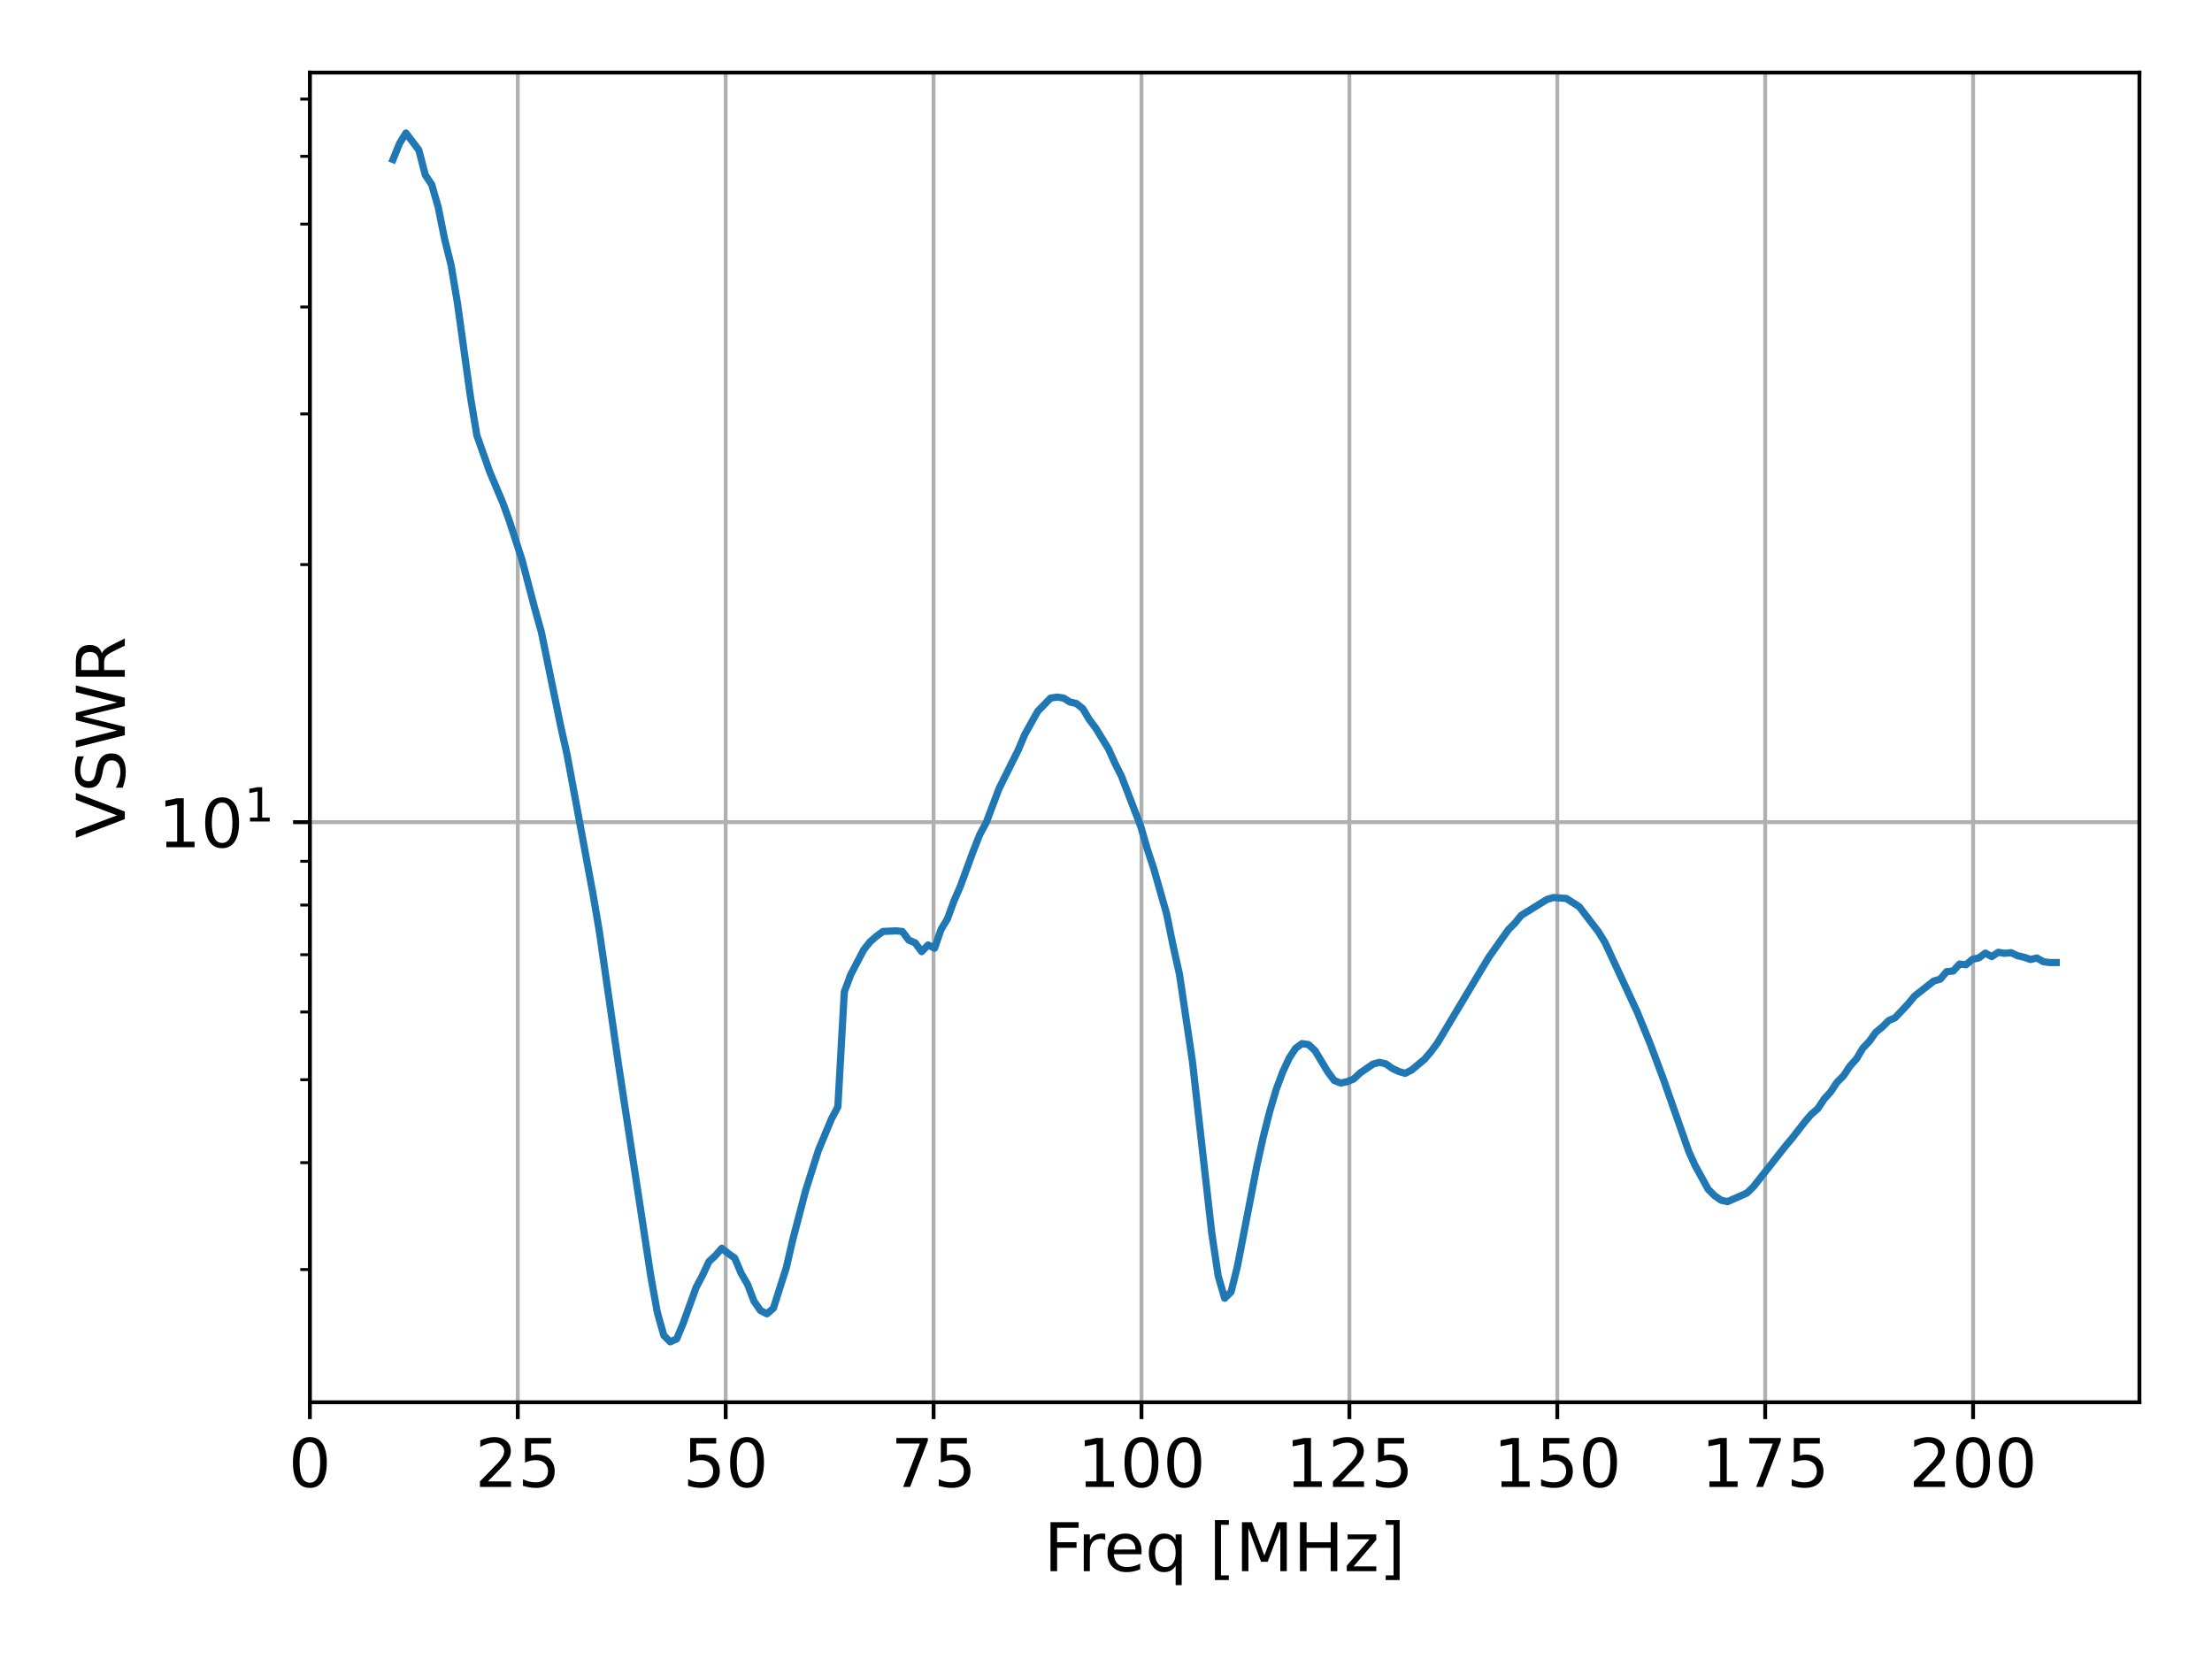 <?xml version="1.0" encoding="utf-8" standalone="no"?>
<!DOCTYPE svg PUBLIC "-//W3C//DTD SVG 1.1//EN"
  "http://www.w3.org/Graphics/SVG/1.1/DTD/svg11.dtd">
<!-- Created with matplotlib (https://matplotlib.org/) -->
<svg height="345.6pt" version="1.1" viewBox="0 0 460.8 345.6" width="460.8pt" xmlns="http://www.w3.org/2000/svg" xmlns:xlink="http://www.w3.org/1999/xlink">
 <defs>
  <style type="text/css">*{stroke-linecap:butt;stroke-linejoin:round;}</style>
 </defs>
 <g id="figure_1">
  <g id="patch_1">
   <path d="M 0 345.6 
L 460.8 345.6 
L 460.8 0 
L 0 0 
z
" style="fill:#ffffff;"/>
  </g>
  <g id="axes_1">
   <g id="patch_2">
    <path d="M 64.554 292.12 
L 445.68 292.12 
L 445.68 15.12 
L 64.554 15.12 
z
" style="fill:#ffffff;"/>
   </g>
   <g id="matplotlib.axis_1">
    <g id="xtick_1">
     <g id="line2d_1">
      <path clip-path="url(#p62ff6ec09b)" d="M 64.554 292.12 
L 64.554 15.12 
" style="fill:none;stroke:#b0b0b0;stroke-linecap:square;stroke-width:0.8;"/>
     </g>
     <g id="line2d_2">
      <defs>
       <path d="M 0 0 
L 0 3.5 
" id="mf6bb8c3af0" style="stroke:#000000;stroke-width:0.8;"/>
      </defs>
      <g>
       <use style="stroke:#000000;stroke-width:0.8;" x="64.554" xlink:href="#mf6bb8c3af0" y="292.12"/>
      </g>
     </g>
     <g id="text_1">
      <!-- 0 -->
      <g transform="translate(60.1 309.758)scale(0.14 -0.14)">
       <defs>
        <path d="M 31.781 66.406 
Q 24.172 66.406 20.328 58.906 
Q 16.5 51.422 16.5 36.375 
Q 16.5 21.391 20.328 13.891 
Q 24.172 6.391 31.781 6.391 
Q 39.453 6.391 43.281 13.891 
Q 47.125 21.391 47.125 36.375 
Q 47.125 51.422 43.281 58.906 
Q 39.453 66.406 31.781 66.406 
z
M 31.781 74.219 
Q 44.047 74.219 50.516 64.516 
Q 56.984 54.828 56.984 36.375 
Q 56.984 17.969 50.516 8.266 
Q 44.047 -1.422 31.781 -1.422 
Q 19.531 -1.422 13.062 8.266 
Q 6.594 17.969 6.594 36.375 
Q 6.594 54.828 13.062 64.516 
Q 19.531 74.219 31.781 74.219 
z
" id="DejaVuSans-48"/>
       </defs>
       <use xlink:href="#DejaVuSans-48"/>
      </g>
     </g>
    </g>
    <g id="xtick_2">
     <g id="line2d_3">
      <path clip-path="url(#p62ff6ec09b)" d="M 107.864 292.12 
L 107.864 15.12 
" style="fill:none;stroke:#b0b0b0;stroke-linecap:square;stroke-width:0.8;"/>
     </g>
     <g id="line2d_4">
      <g>
       <use style="stroke:#000000;stroke-width:0.8;" x="107.864" xlink:href="#mf6bb8c3af0" y="292.12"/>
      </g>
     </g>
     <g id="text_2">
      <!-- 25 -->
      <g transform="translate(98.956 309.758)scale(0.14 -0.14)">
       <defs>
        <path d="M 19.188 8.297 
L 53.609 8.297 
L 53.609 0 
L 7.328 0 
L 7.328 8.297 
Q 12.938 14.109 22.625 23.891 
Q 32.328 33.688 34.812 36.531 
Q 39.547 41.844 41.422 45.531 
Q 43.312 49.219 43.312 52.781 
Q 43.312 58.594 39.234 62.25 
Q 35.156 65.922 28.609 65.922 
Q 23.969 65.922 18.812 64.312 
Q 13.672 62.703 7.812 59.422 
L 7.812 69.391 
Q 13.766 71.781 18.938 73 
Q 24.125 74.219 28.422 74.219 
Q 39.75 74.219 46.484 68.547 
Q 53.219 62.891 53.219 53.422 
Q 53.219 48.922 51.531 44.891 
Q 49.859 40.875 45.406 35.406 
Q 44.188 33.984 37.641 27.219 
Q 31.109 20.453 19.188 8.297 
z
" id="DejaVuSans-50"/>
        <path d="M 10.797 72.906 
L 49.516 72.906 
L 49.516 64.594 
L 19.828 64.594 
L 19.828 46.734 
Q 21.969 47.469 24.109 47.828 
Q 26.266 48.188 28.422 48.188 
Q 40.625 48.188 47.75 41.5 
Q 54.891 34.812 54.891 23.391 
Q 54.891 11.625 47.562 5.094 
Q 40.234 -1.422 26.906 -1.422 
Q 22.312 -1.422 17.547 -0.641 
Q 12.797 0.141 7.719 1.703 
L 7.719 11.625 
Q 12.109 9.234 16.797 8.062 
Q 21.484 6.891 26.703 6.891 
Q 35.156 6.891 40.078 11.328 
Q 45.016 15.766 45.016 23.391 
Q 45.016 31 40.078 35.438 
Q 35.156 39.891 26.703 39.891 
Q 22.75 39.891 18.812 39.016 
Q 14.891 38.141 10.797 36.281 
z
" id="DejaVuSans-53"/>
       </defs>
       <use xlink:href="#DejaVuSans-50"/>
       <use x="63.623" xlink:href="#DejaVuSans-53"/>
      </g>
     </g>
    </g>
    <g id="xtick_3">
     <g id="line2d_5">
      <path clip-path="url(#p62ff6ec09b)" d="M 151.174 292.12 
L 151.174 15.12 
" style="fill:none;stroke:#b0b0b0;stroke-linecap:square;stroke-width:0.8;"/>
     </g>
     <g id="line2d_6">
      <g>
       <use style="stroke:#000000;stroke-width:0.8;" x="151.174" xlink:href="#mf6bb8c3af0" y="292.12"/>
      </g>
     </g>
     <g id="text_3">
      <!-- 50 -->
      <g transform="translate(142.266 309.758)scale(0.14 -0.14)">
       <use xlink:href="#DejaVuSans-53"/>
       <use x="63.623" xlink:href="#DejaVuSans-48"/>
      </g>
     </g>
    </g>
    <g id="xtick_4">
     <g id="line2d_7">
      <path clip-path="url(#p62ff6ec09b)" d="M 194.483 292.12 
L 194.483 15.12 
" style="fill:none;stroke:#b0b0b0;stroke-linecap:square;stroke-width:0.8;"/>
     </g>
     <g id="line2d_8">
      <g>
       <use style="stroke:#000000;stroke-width:0.8;" x="194.483" xlink:href="#mf6bb8c3af0" y="292.12"/>
      </g>
     </g>
     <g id="text_4">
      <!-- 75 -->
      <g transform="translate(185.576 309.758)scale(0.14 -0.14)">
       <defs>
        <path d="M 8.203 72.906 
L 55.078 72.906 
L 55.078 68.703 
L 28.609 0 
L 18.312 0 
L 43.219 64.594 
L 8.203 64.594 
z
" id="DejaVuSans-55"/>
       </defs>
       <use xlink:href="#DejaVuSans-55"/>
       <use x="63.623" xlink:href="#DejaVuSans-53"/>
      </g>
     </g>
    </g>
    <g id="xtick_5">
     <g id="line2d_9">
      <path clip-path="url(#p62ff6ec09b)" d="M 237.793 292.12 
L 237.793 15.12 
" style="fill:none;stroke:#b0b0b0;stroke-linecap:square;stroke-width:0.8;"/>
     </g>
     <g id="line2d_10">
      <g>
       <use style="stroke:#000000;stroke-width:0.8;" x="237.793" xlink:href="#mf6bb8c3af0" y="292.12"/>
      </g>
     </g>
     <g id="text_5">
      <!-- 100 -->
      <g transform="translate(224.432 309.758)scale(0.14 -0.14)">
       <defs>
        <path d="M 12.406 8.297 
L 28.516 8.297 
L 28.516 63.922 
L 10.984 60.406 
L 10.984 69.391 
L 28.422 72.906 
L 38.281 72.906 
L 38.281 8.297 
L 54.391 8.297 
L 54.391 0 
L 12.406 0 
z
" id="DejaVuSans-49"/>
       </defs>
       <use xlink:href="#DejaVuSans-49"/>
       <use x="63.623" xlink:href="#DejaVuSans-48"/>
       <use x="127.246" xlink:href="#DejaVuSans-48"/>
      </g>
     </g>
    </g>
    <g id="xtick_6">
     <g id="line2d_11">
      <path clip-path="url(#p62ff6ec09b)" d="M 281.103 292.12 
L 281.103 15.12 
" style="fill:none;stroke:#b0b0b0;stroke-linecap:square;stroke-width:0.8;"/>
     </g>
     <g id="line2d_12">
      <g>
       <use style="stroke:#000000;stroke-width:0.8;" x="281.103" xlink:href="#mf6bb8c3af0" y="292.12"/>
      </g>
     </g>
     <g id="text_6">
      <!-- 125 -->
      <g transform="translate(267.742 309.758)scale(0.14 -0.14)">
       <use xlink:href="#DejaVuSans-49"/>
       <use x="63.623" xlink:href="#DejaVuSans-50"/>
       <use x="127.246" xlink:href="#DejaVuSans-53"/>
      </g>
     </g>
    </g>
    <g id="xtick_7">
     <g id="line2d_13">
      <path clip-path="url(#p62ff6ec09b)" d="M 324.413 292.12 
L 324.413 15.12 
" style="fill:none;stroke:#b0b0b0;stroke-linecap:square;stroke-width:0.8;"/>
     </g>
     <g id="line2d_14">
      <g>
       <use style="stroke:#000000;stroke-width:0.8;" x="324.413" xlink:href="#mf6bb8c3af0" y="292.12"/>
      </g>
     </g>
     <g id="text_7">
      <!-- 150 -->
      <g transform="translate(311.051 309.758)scale(0.14 -0.14)">
       <use xlink:href="#DejaVuSans-49"/>
       <use x="63.623" xlink:href="#DejaVuSans-53"/>
       <use x="127.246" xlink:href="#DejaVuSans-48"/>
      </g>
     </g>
    </g>
    <g id="xtick_8">
     <g id="line2d_15">
      <path clip-path="url(#p62ff6ec09b)" d="M 367.722 292.12 
L 367.722 15.12 
" style="fill:none;stroke:#b0b0b0;stroke-linecap:square;stroke-width:0.8;"/>
     </g>
     <g id="line2d_16">
      <g>
       <use style="stroke:#000000;stroke-width:0.8;" x="367.722" xlink:href="#mf6bb8c3af0" y="292.12"/>
      </g>
     </g>
     <g id="text_8">
      <!-- 175 -->
      <g transform="translate(354.361 309.758)scale(0.14 -0.14)">
       <use xlink:href="#DejaVuSans-49"/>
       <use x="63.623" xlink:href="#DejaVuSans-55"/>
       <use x="127.246" xlink:href="#DejaVuSans-53"/>
      </g>
     </g>
    </g>
    <g id="xtick_9">
     <g id="line2d_17">
      <path clip-path="url(#p62ff6ec09b)" d="M 411.032 292.12 
L 411.032 15.12 
" style="fill:none;stroke:#b0b0b0;stroke-linecap:square;stroke-width:0.8;"/>
     </g>
     <g id="line2d_18">
      <g>
       <use style="stroke:#000000;stroke-width:0.8;" x="411.032" xlink:href="#mf6bb8c3af0" y="292.12"/>
      </g>
     </g>
     <g id="text_9">
      <!-- 200 -->
      <g transform="translate(397.671 309.758)scale(0.14 -0.14)">
       <use xlink:href="#DejaVuSans-50"/>
       <use x="63.623" xlink:href="#DejaVuSans-48"/>
       <use x="127.246" xlink:href="#DejaVuSans-48"/>
      </g>
     </g>
    </g>
    <g id="text_10">
     <!-- Freq [MHz] -->
     <g transform="translate(217.462 327.307)scale(0.14 -0.14)">
      <defs>
       <path d="M 9.812 72.906 
L 51.703 72.906 
L 51.703 64.594 
L 19.672 64.594 
L 19.672 43.109 
L 48.578 43.109 
L 48.578 34.812 
L 19.672 34.812 
L 19.672 0 
L 9.812 0 
z
" id="DejaVuSans-70"/>
       <path d="M 41.109 46.297 
Q 39.594 47.172 37.812 47.578 
Q 36.031 48 33.891 48 
Q 26.266 48 22.188 43.047 
Q 18.109 38.094 18.109 28.812 
L 18.109 0 
L 9.078 0 
L 9.078 54.688 
L 18.109 54.688 
L 18.109 46.188 
Q 20.953 51.172 25.484 53.578 
Q 30.031 56 36.531 56 
Q 37.453 56 38.578 55.875 
Q 39.703 55.766 41.062 55.516 
z
" id="DejaVuSans-114"/>
       <path d="M 56.203 29.594 
L 56.203 25.203 
L 14.891 25.203 
Q 15.484 15.922 20.484 11.062 
Q 25.484 6.203 34.422 6.203 
Q 39.594 6.203 44.453 7.469 
Q 49.312 8.734 54.109 11.281 
L 54.109 2.781 
Q 49.266 0.734 44.188 -0.344 
Q 39.109 -1.422 33.891 -1.422 
Q 20.797 -1.422 13.156 6.188 
Q 5.516 13.812 5.516 26.812 
Q 5.516 40.234 12.766 48.109 
Q 20.016 56 32.328 56 
Q 43.359 56 49.781 48.891 
Q 56.203 41.797 56.203 29.594 
z
M 47.219 32.234 
Q 47.125 39.594 43.094 43.984 
Q 39.062 48.391 32.422 48.391 
Q 24.906 48.391 20.391 44.141 
Q 15.875 39.891 15.188 32.172 
z
" id="DejaVuSans-101"/>
       <path d="M 14.797 27.297 
Q 14.797 17.391 18.875 11.75 
Q 22.953 6.109 30.078 6.109 
Q 37.203 6.109 41.297 11.75 
Q 45.406 17.391 45.406 27.297 
Q 45.406 37.203 41.297 42.844 
Q 37.203 48.484 30.078 48.484 
Q 22.953 48.484 18.875 42.844 
Q 14.797 37.203 14.797 27.297 
z
M 45.406 8.203 
Q 42.578 3.328 38.25 0.953 
Q 33.938 -1.422 27.875 -1.422 
Q 17.969 -1.422 11.734 6.484 
Q 5.516 14.406 5.516 27.297 
Q 5.516 40.188 11.734 48.094 
Q 17.969 56 27.875 56 
Q 33.938 56 38.25 53.625 
Q 42.578 51.266 45.406 46.391 
L 45.406 54.688 
L 54.391 54.688 
L 54.391 -20.797 
L 45.406 -20.797 
z
" id="DejaVuSans-113"/>
       <path id="DejaVuSans-32"/>
       <path d="M 8.594 75.984 
L 29.297 75.984 
L 29.297 69 
L 17.578 69 
L 17.578 -6.203 
L 29.297 -6.203 
L 29.297 -13.188 
L 8.594 -13.188 
z
" id="DejaVuSans-91"/>
       <path d="M 9.812 72.906 
L 24.516 72.906 
L 43.109 23.297 
L 61.812 72.906 
L 76.516 72.906 
L 76.516 0 
L 66.891 0 
L 66.891 64.016 
L 48.094 14.016 
L 38.188 14.016 
L 19.391 64.016 
L 19.391 0 
L 9.812 0 
z
" id="DejaVuSans-77"/>
       <path d="M 9.812 72.906 
L 19.672 72.906 
L 19.672 43.016 
L 55.516 43.016 
L 55.516 72.906 
L 65.375 72.906 
L 65.375 0 
L 55.516 0 
L 55.516 34.719 
L 19.672 34.719 
L 19.672 0 
L 9.812 0 
z
" id="DejaVuSans-72"/>
       <path d="M 5.516 54.688 
L 48.188 54.688 
L 48.188 46.484 
L 14.406 7.172 
L 48.188 7.172 
L 48.188 0 
L 4.297 0 
L 4.297 8.203 
L 38.094 47.516 
L 5.516 47.516 
z
" id="DejaVuSans-122"/>
       <path d="M 30.422 75.984 
L 30.422 -13.188 
L 9.719 -13.188 
L 9.719 -6.203 
L 21.391 -6.203 
L 21.391 69 
L 9.719 69 
L 9.719 75.984 
z
" id="DejaVuSans-93"/>
      </defs>
      <use xlink:href="#DejaVuSans-70"/>
      <use x="50.27" xlink:href="#DejaVuSans-114"/>
      <use x="89.133" xlink:href="#DejaVuSans-101"/>
      <use x="150.656" xlink:href="#DejaVuSans-113"/>
      <use x="214.133" xlink:href="#DejaVuSans-32"/>
      <use x="245.92" xlink:href="#DejaVuSans-91"/>
      <use x="284.934" xlink:href="#DejaVuSans-77"/>
      <use x="371.213" xlink:href="#DejaVuSans-72"/>
      <use x="446.408" xlink:href="#DejaVuSans-122"/>
      <use x="498.898" xlink:href="#DejaVuSans-93"/>
     </g>
    </g>
   </g>
   <g id="matplotlib.axis_2">
    <g id="ytick_1">
     <g id="line2d_19">
      <path clip-path="url(#p62ff6ec09b)" d="M 64.554 171.271 
L 445.68 171.271 
" style="fill:none;stroke:#b0b0b0;stroke-linecap:square;stroke-width:0.8;"/>
     </g>
     <g id="line2d_20">
      <defs>
       <path d="M 0 0 
L -3.5 0 
" id="mfdff5c489c" style="stroke:#000000;stroke-width:0.8;"/>
      </defs>
      <g>
       <use style="stroke:#000000;stroke-width:0.8;" x="64.554" xlink:href="#mfdff5c489c" y="171.271"/>
      </g>
     </g>
     <g id="text_11">
      <!-- $\mathdefault{10^{1}}$ -->
      <g transform="translate(32.914 176.59)scale(0.14 -0.14)">
       <use transform="translate(0 0.684)" xlink:href="#DejaVuSans-49"/>
       <use transform="translate(63.623 0.684)" xlink:href="#DejaVuSans-48"/>
       <use transform="translate(128.203 38.966)scale(0.7)" xlink:href="#DejaVuSans-49"/>
      </g>
     </g>
    </g>
    <g id="ytick_2">
     <g id="line2d_21">
      <defs>
       <path d="M 0 0 
L -2 0 
" id="m5cb8783ad3" style="stroke:#000000;stroke-width:0.6;"/>
      </defs>
      <g>
       <use style="stroke:#000000;stroke-width:0.6;" x="64.554" xlink:href="#m5cb8783ad3" y="264.473"/>
      </g>
     </g>
    </g>
    <g id="ytick_3">
     <g id="line2d_22">
      <g>
       <use style="stroke:#000000;stroke-width:0.6;" x="64.554" xlink:href="#m5cb8783ad3" y="242.203"/>
      </g>
     </g>
    </g>
    <g id="ytick_4">
     <g id="line2d_23">
      <g>
       <use style="stroke:#000000;stroke-width:0.6;" x="64.554" xlink:href="#m5cb8783ad3" y="224.929"/>
      </g>
     </g>
    </g>
    <g id="ytick_5">
     <g id="line2d_24">
      <g>
       <use style="stroke:#000000;stroke-width:0.6;" x="64.554" xlink:href="#m5cb8783ad3" y="210.815"/>
      </g>
     </g>
    </g>
    <g id="ytick_6">
     <g id="line2d_25">
      <g>
       <use style="stroke:#000000;stroke-width:0.6;" x="64.554" xlink:href="#m5cb8783ad3" y="198.882"/>
      </g>
     </g>
    </g>
    <g id="ytick_7">
     <g id="line2d_26">
      <g>
       <use style="stroke:#000000;stroke-width:0.6;" x="64.554" xlink:href="#m5cb8783ad3" y="188.545"/>
      </g>
     </g>
    </g>
    <g id="ytick_8">
     <g id="line2d_27">
      <g>
       <use style="stroke:#000000;stroke-width:0.6;" x="64.554" xlink:href="#m5cb8783ad3" y="179.428"/>
      </g>
     </g>
    </g>
    <g id="ytick_9">
     <g id="line2d_28">
      <g>
       <use style="stroke:#000000;stroke-width:0.6;" x="64.554" xlink:href="#m5cb8783ad3" y="117.614"/>
      </g>
     </g>
    </g>
    <g id="ytick_10">
     <g id="line2d_29">
      <g>
       <use style="stroke:#000000;stroke-width:0.6;" x="64.554" xlink:href="#m5cb8783ad3" y="86.226"/>
      </g>
     </g>
    </g>
    <g id="ytick_11">
     <g id="line2d_30">
      <g>
       <use style="stroke:#000000;stroke-width:0.6;" x="64.554" xlink:href="#m5cb8783ad3" y="63.956"/>
      </g>
     </g>
    </g>
    <g id="ytick_12">
     <g id="line2d_31">
      <g>
       <use style="stroke:#000000;stroke-width:0.6;" x="64.554" xlink:href="#m5cb8783ad3" y="46.682"/>
      </g>
     </g>
    </g>
    <g id="ytick_13">
     <g id="line2d_32">
      <g>
       <use style="stroke:#000000;stroke-width:0.6;" x="64.554" xlink:href="#m5cb8783ad3" y="32.568"/>
      </g>
     </g>
    </g>
    <g id="ytick_14">
     <g id="line2d_33">
      <g>
       <use style="stroke:#000000;stroke-width:0.6;" x="64.554" xlink:href="#m5cb8783ad3" y="20.635"/>
      </g>
     </g>
    </g>
    <g id="text_12">
     <!-- VSWR -->
     <g transform="translate(26.002 174.637)rotate(-90)scale(0.14 -0.14)">
      <defs>
       <path d="M 28.609 0 
L 0.781 72.906 
L 11.078 72.906 
L 34.188 11.531 
L 57.328 72.906 
L 67.578 72.906 
L 39.797 0 
z
" id="DejaVuSans-86"/>
       <path d="M 53.516 70.516 
L 53.516 60.891 
Q 47.906 63.578 42.922 64.891 
Q 37.938 66.219 33.297 66.219 
Q 25.25 66.219 20.875 63.094 
Q 16.5 59.969 16.5 54.203 
Q 16.5 49.359 19.406 46.891 
Q 22.312 44.438 30.422 42.922 
L 36.375 41.703 
Q 47.406 39.594 52.656 34.297 
Q 57.906 29 57.906 20.125 
Q 57.906 9.516 50.797 4.047 
Q 43.703 -1.422 29.984 -1.422 
Q 24.812 -1.422 18.969 -0.25 
Q 13.141 0.922 6.891 3.219 
L 6.891 13.375 
Q 12.891 10.016 18.656 8.297 
Q 24.422 6.594 29.984 6.594 
Q 38.422 6.594 43.016 9.906 
Q 47.609 13.234 47.609 19.391 
Q 47.609 24.75 44.312 27.781 
Q 41.016 30.812 33.5 32.328 
L 27.484 33.5 
Q 16.453 35.688 11.516 40.375 
Q 6.594 45.062 6.594 53.422 
Q 6.594 63.094 13.406 68.656 
Q 20.219 74.219 32.172 74.219 
Q 37.312 74.219 42.625 73.281 
Q 47.953 72.359 53.516 70.516 
z
" id="DejaVuSans-83"/>
       <path d="M 3.328 72.906 
L 13.281 72.906 
L 28.609 11.281 
L 43.891 72.906 
L 54.984 72.906 
L 70.312 11.281 
L 85.594 72.906 
L 95.609 72.906 
L 77.297 0 
L 64.891 0 
L 49.516 63.281 
L 33.984 0 
L 21.578 0 
z
" id="DejaVuSans-87"/>
       <path d="M 44.391 34.188 
Q 47.562 33.109 50.562 29.594 
Q 53.562 26.078 56.594 19.922 
L 66.609 0 
L 56 0 
L 46.688 18.703 
Q 43.062 26.031 39.672 28.422 
Q 36.281 30.812 30.422 30.812 
L 19.672 30.812 
L 19.672 0 
L 9.812 0 
L 9.812 72.906 
L 32.078 72.906 
Q 44.578 72.906 50.734 67.672 
Q 56.891 62.453 56.891 51.906 
Q 56.891 45.016 53.688 40.469 
Q 50.484 35.938 44.391 34.188 
z
M 19.672 64.797 
L 19.672 38.922 
L 32.078 38.922 
Q 39.203 38.922 42.844 42.219 
Q 46.484 45.516 46.484 51.906 
Q 46.484 58.297 42.844 61.547 
Q 39.203 64.797 32.078 64.797 
z
" id="DejaVuSans-82"/>
      </defs>
      <use xlink:href="#DejaVuSans-86"/>
      <use x="68.408" xlink:href="#DejaVuSans-83"/>
      <use x="131.885" xlink:href="#DejaVuSans-87"/>
      <use x="230.762" xlink:href="#DejaVuSans-82"/>
     </g>
    </g>
   </g>
   <g id="line2d_34">
    <path clip-path="url(#p62ff6ec09b)" d="M 81.878 33.231 
L 83.221 29.895 
L 84.564 27.711 
L 87.25 31.259 
L 88.593 36.448 
L 89.935 38.458 
L 91.278 43.12 
L 92.621 49.806 
L 93.964 55.201 
L 95.307 63.218 
L 97.993 82.613 
L 99.336 90.688 
L 102.022 98.294 
L 104.708 104.651 
L 106.051 108.342 
L 108.737 116.605 
L 111.422 126.834 
L 112.765 131.626 
L 116.794 151.232 
L 118.137 157.239 
L 123.509 186.133 
L 124.852 194.012 
L 128.881 222.012 
L 135.595 266.007 
L 136.938 273.42 
L 138.281 278.194 
L 139.624 279.529 
L 140.967 278.923 
L 142.31 275.695 
L 144.996 268.235 
L 146.339 265.692 
L 147.682 262.813 
L 149.025 261.574 
L 150.368 260.033 
L 151.711 261.126 
L 153.054 262.074 
L 154.396 265.258 
L 155.739 267.569 
L 157.082 271.098 
L 158.425 273.008 
L 159.768 273.687 
L 161.111 272.533 
L 163.797 264.089 
L 165.14 258.279 
L 167.826 248.012 
L 170.512 239.575 
L 173.198 233.114 
L 174.541 230.573 
L 175.883 206.628 
L 177.226 203.029 
L 179.912 197.889 
L 181.255 196.192 
L 182.598 195.027 
L 183.941 194.04 
L 186.627 193.917 
L 187.97 194.045 
L 189.313 195.84 
L 190.656 196.415 
L 191.999 198.244 
L 193.342 196.855 
L 194.685 197.532 
L 196.028 193.641 
L 197.37 191.41 
L 198.713 187.72 
L 200.056 184.636 
L 202.742 177.308 
L 204.085 173.903 
L 205.428 171.398 
L 208.114 164.286 
L 212.143 156.183 
L 213.486 152.994 
L 216.172 148.186 
L 218.857 145.424 
L 220.2 145.217 
L 221.543 145.403 
L 222.886 146.241 
L 224.229 146.55 
L 225.572 147.627 
L 226.915 149.895 
L 228.258 151.67 
L 230.944 156.058 
L 232.287 159.042 
L 233.63 161.718 
L 237.659 172.21 
L 239.002 176.881 
L 240.344 180.941 
L 243.03 190.383 
L 244.373 197.001 
L 245.716 203.016 
L 248.402 221.107 
L 252.431 256.885 
L 253.774 265.817 
L 255.117 270.45 
L 256.46 269.127 
L 257.803 263.669 
L 261.831 242.854 
L 263.174 236.776 
L 264.517 231.484 
L 265.86 226.931 
L 267.203 223.348 
L 268.546 220.452 
L 269.889 218.384 
L 271.232 217.41 
L 272.575 217.601 
L 273.918 218.832 
L 276.604 223.288 
L 277.947 225.083 
L 279.29 225.62 
L 280.633 225.338 
L 281.976 224.795 
L 283.318 223.531 
L 286.004 221.68 
L 287.347 221.313 
L 288.69 221.614 
L 290.033 222.572 
L 291.376 223.203 
L 292.719 223.599 
L 294.062 222.912 
L 296.748 220.669 
L 298.091 219.097 
L 299.434 217.293 
L 308.834 201.591 
L 310.177 199.382 
L 314.206 193.684 
L 315.549 192.342 
L 316.892 190.696 
L 322.264 187.373 
L 323.607 186.971 
L 326.292 187.165 
L 328.978 188.881 
L 333.007 194.139 
L 334.35 196.341 
L 341.065 210.812 
L 343.751 217.407 
L 346.437 224.582 
L 351.808 239.879 
L 353.151 242.85 
L 355.837 247.737 
L 357.18 249.086 
L 358.523 250.029 
L 359.866 250.328 
L 363.895 248.544 
L 365.238 247.254 
L 371.952 238.75 
L 373.295 237.155 
L 375.981 233.699 
L 377.324 232.129 
L 378.667 230.978 
L 380.01 228.948 
L 381.353 227.471 
L 382.696 225.447 
L 384.039 224.113 
L 385.382 222.087 
L 386.725 220.594 
L 388.068 218.355 
L 389.411 216.937 
L 390.753 215.054 
L 392.096 213.961 
L 393.439 212.616 
L 394.782 212.014 
L 397.468 209.168 
L 398.811 207.531 
L 402.84 204.361 
L 404.183 203.983 
L 405.526 202.402 
L 406.869 202.289 
L 408.212 200.83 
L 409.555 200.975 
L 410.898 199.85 
L 412.24 199.54 
L 413.583 198.548 
L 414.926 199.273 
L 416.269 198.378 
L 417.612 198.595 
L 418.955 198.463 
L 420.298 199.096 
L 421.641 199.402 
L 422.984 199.882 
L 424.327 199.57 
L 425.67 200.343 
L 427.013 200.516 
L 428.356 200.516 
L 428.356 200.516 
" style="fill:none;stroke:#1f77b4;stroke-linecap:square;stroke-width:1.5;"/>
   </g>
   <g id="patch_3">
    <path d="M 64.554 292.12 
L 64.554 15.12 
" style="fill:none;stroke:#000000;stroke-linecap:square;stroke-linejoin:miter;stroke-width:0.8;"/>
   </g>
   <g id="patch_4">
    <path d="M 445.68 292.12 
L 445.68 15.12 
" style="fill:none;stroke:#000000;stroke-linecap:square;stroke-linejoin:miter;stroke-width:0.8;"/>
   </g>
   <g id="patch_5">
    <path d="M 64.554 292.12 
L 445.68 292.12 
" style="fill:none;stroke:#000000;stroke-linecap:square;stroke-linejoin:miter;stroke-width:0.8;"/>
   </g>
   <g id="patch_6">
    <path d="M 64.554 15.12 
L 445.68 15.12 
" style="fill:none;stroke:#000000;stroke-linecap:square;stroke-linejoin:miter;stroke-width:0.8;"/>
   </g>
  </g>
 </g>
 <defs>
  <clipPath id="p62ff6ec09b">
   <rect height="277" width="381.126" x="64.554" y="15.12"/>
  </clipPath>
 </defs>
</svg>
